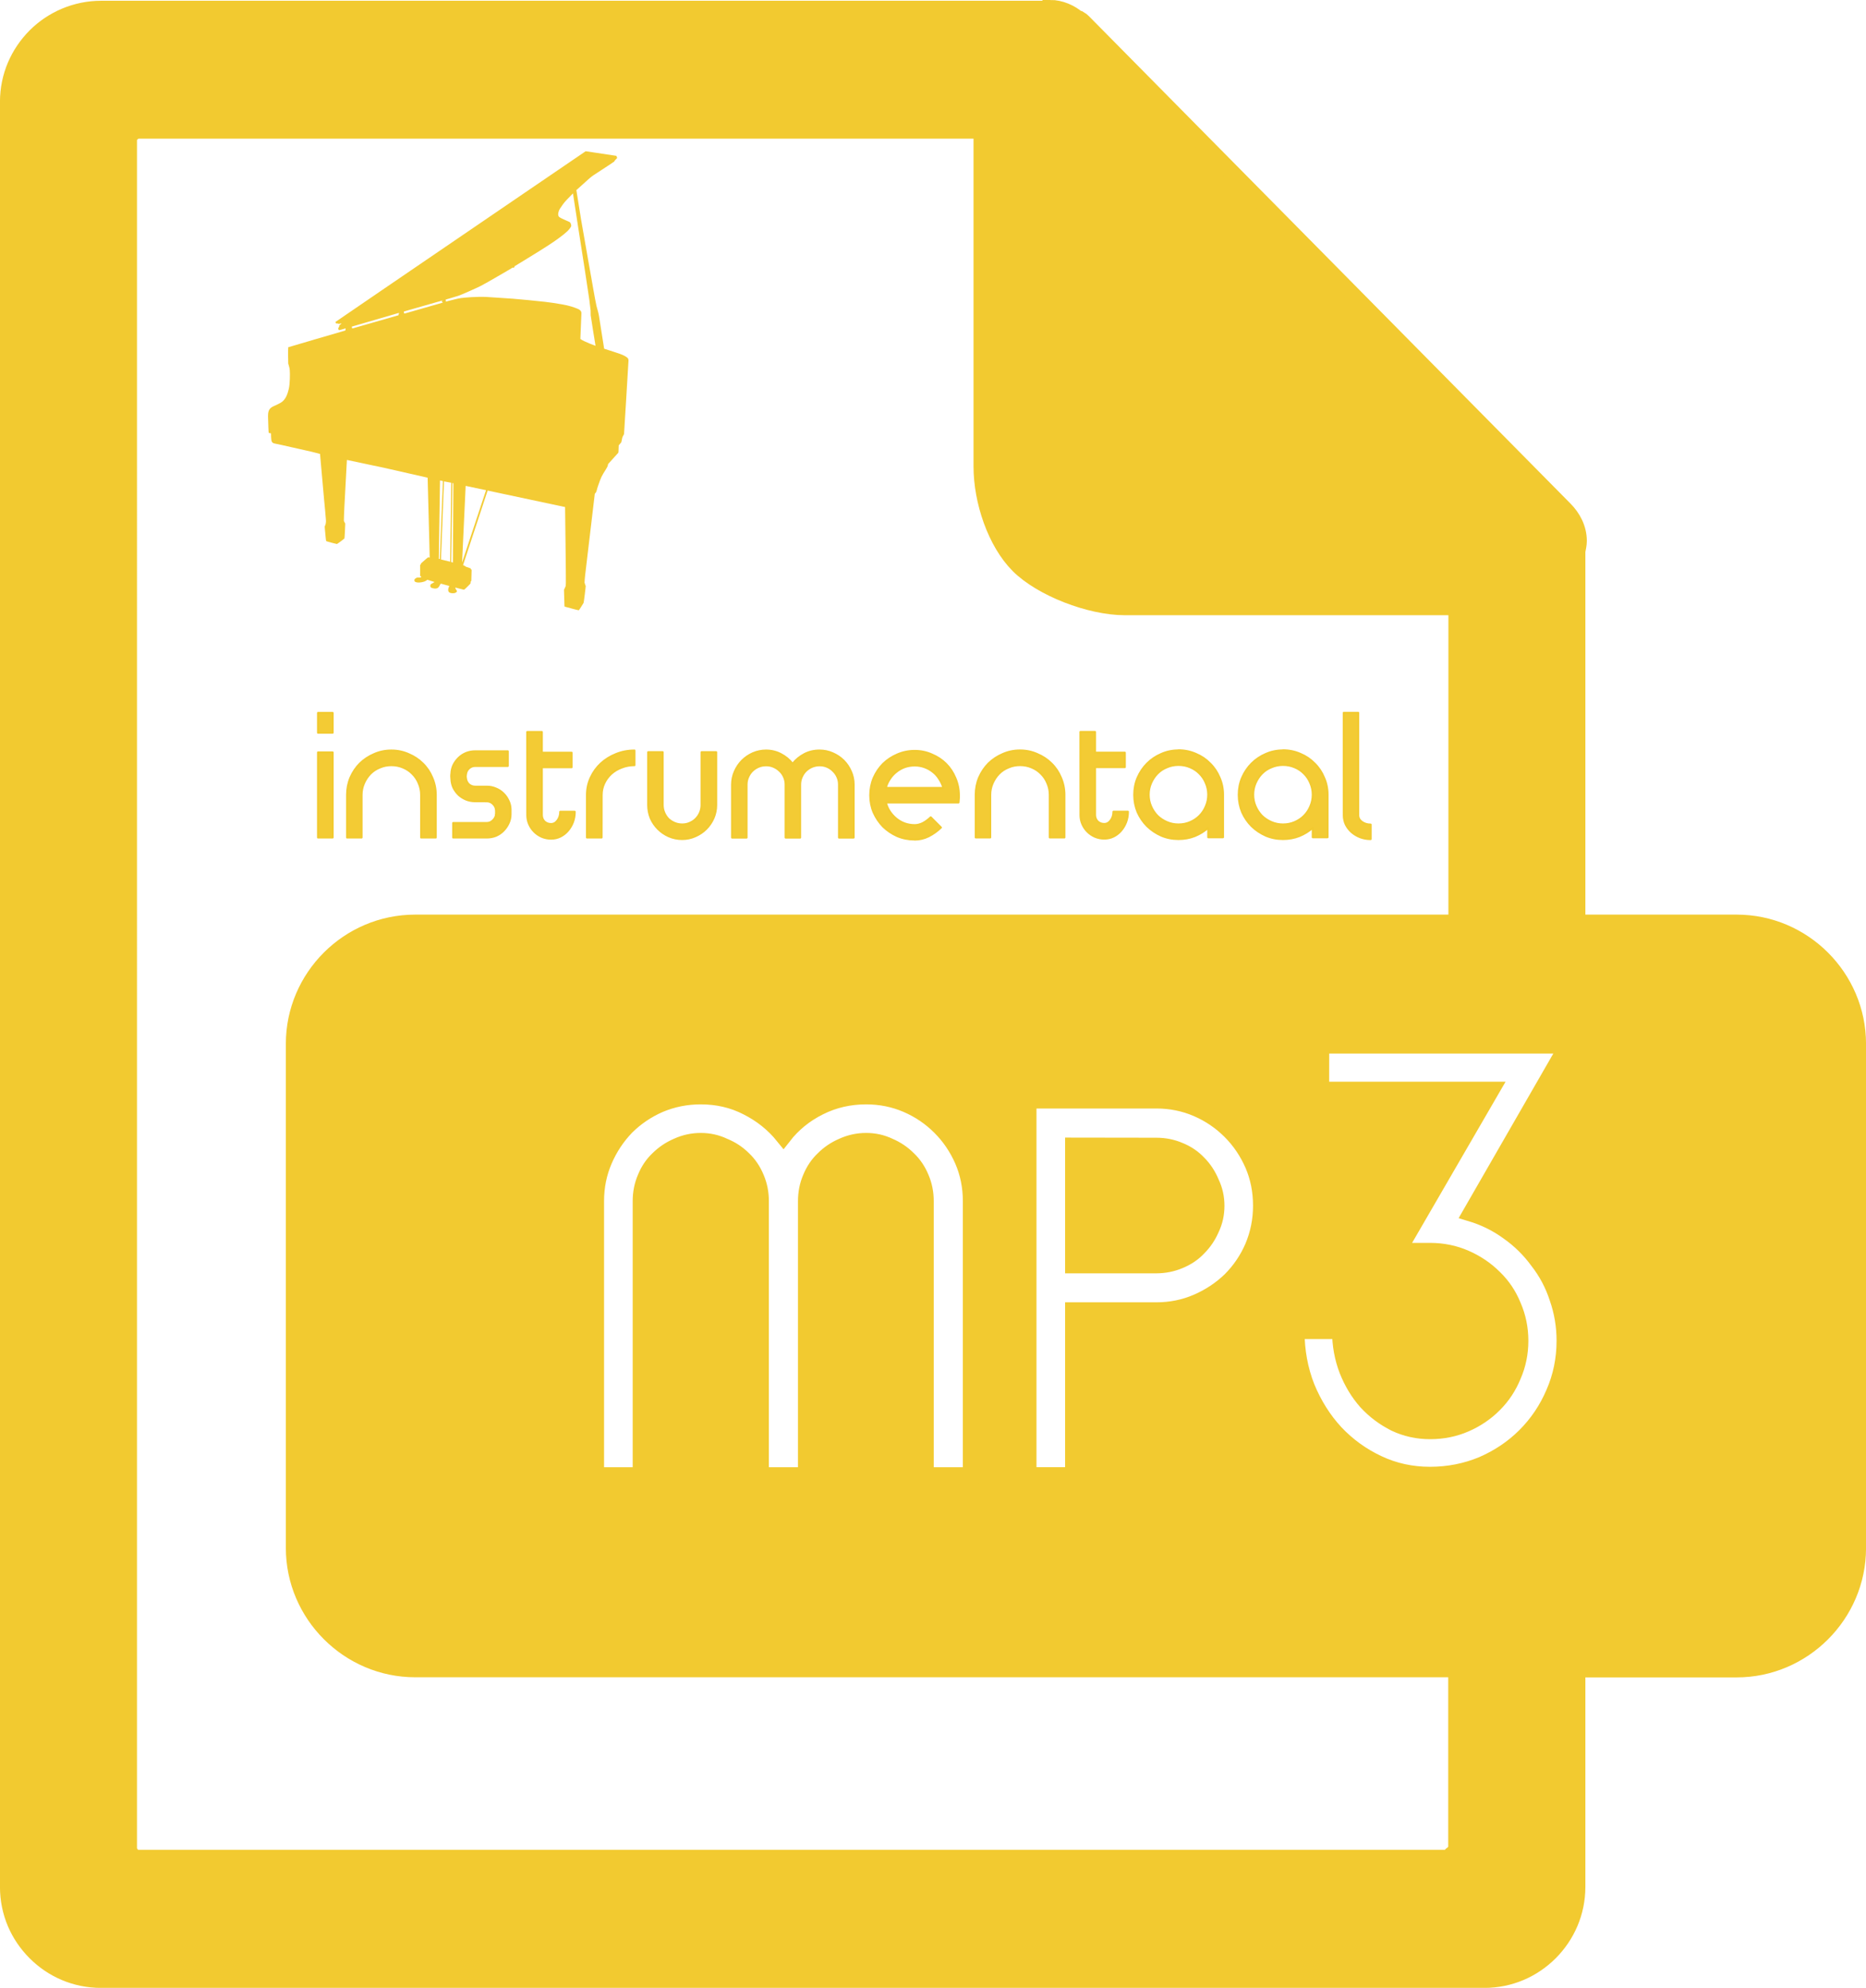 <?xml version="1.0" encoding="UTF-8" standalone="no"?>
<!-- Created with Inkscape (http://www.inkscape.org/) -->

<svg
   width="30.763mm"
   height="32.779mm"
   viewBox="0 0 30.763 32.779"
   version="1.1"
   id="svg1"
   xml:space="preserve"
   xmlns="http://www.w3.org/2000/svg"
   xmlns:svg="http://www.w3.org/2000/svg"><defs
     id="defs1" /><style
     type="text/css"
     id="style1">.st0{fill-rule:evenodd;clip-rule:evenodd;}</style><path
     id="path1"
     style="fill:#f2ca30;fill-opacity:1;stroke:#f2ca30;stroke-width:0.265;stroke-opacity:1"
     class="st0"
     d="m 17.312,0.132 c -0.037,0 -0.074,2.3e-4 -0.109,0.013 H 1.667 c -0.415,0 -0.804,0.169 -1.085,0.45 -0.278,0.28 -0.45,0.659 -0.45,1.085 V 31.112 c 0,0.426 0.169,0.804 0.45,1.085 0.28,0.28 0.659,0.45 1.085,0.45 H 24.469 c 0.426,0 0.804,-0.17 1.085,-0.45 0.278,-0.28 0.45,-0.659 0.45,-1.085 v -3.585 h 2.627 c 1.098,0 2,-0.902 2,-2 v -8.313 c 0,-1.098 -0.9,-2 -2,-2 h -2.627 V 9.091 c 0.011,-0.064 0.024,-0.111 0.024,-0.172 0,-0.206 -0.098,-0.389 -0.233,-0.524 l -7.935,-8.033 c -0.024,-0.024 -0.037,-0.034 -0.061,-0.048 h -0.024 c -0.122,-0.108 -0.294,-0.183 -0.463,-0.183 z M 2.286,2.154 H 16.182 v 5.538 c 0,0.572 0.23,1.254 0.608,1.632 0.378,0.378 1.178,0.688 1.752,0.688 h 5.469 v 5.202 H 6.845 c -1.101,0 -2,0.9 -2,1.998 v 8.313 c 0,1.101 0.905,2 2,2 H 24.008 v 2.953 c 0,0.034 -0.05,0.085 -0.087,0.109 -0.026,0.024 -0.024,0.048 -0.071,0.048 H 2.283 c -0.034,0 -0.085,-0.011 -0.109,-0.048 -0.024,-0.024 -0.048,-0.071 -0.048,-0.109 V 2.313 c 0,-0.05 0.011,-0.085 0.051,-0.111 0.024,-0.024 0.061,-0.048 0.109,-0.048 z M 21.781,17.24 h 4.056 l -1.592,2.768 c 0.226,0.068 0.432,0.169 0.618,0.305 0.192,0.135 0.355,0.296 0.491,0.483 0.141,0.181 0.249,0.383 0.322,0.609 0.079,0.226 0.118,0.46 0.118,0.703 0,0.305 -0.059,0.593 -0.178,0.864 -0.113,0.265 -0.271,0.5 -0.474,0.703 -0.198,0.198 -0.432,0.356 -0.703,0.474 -0.271,0.113 -0.559,0.17 -0.864,0.17 -0.305,0 -0.59,-0.062 -0.855,-0.187 -0.265,-0.124 -0.5,-0.293 -0.703,-0.508 -0.198,-0.214 -0.356,-0.466 -0.474,-0.753 -0.113,-0.288 -0.169,-0.596 -0.169,-0.923 h 0.719 c 0,0.231 0.04,0.449 0.119,0.652 0.079,0.198 0.183,0.369 0.313,0.516 0.135,0.147 0.293,0.265 0.474,0.356 0.181,0.085 0.373,0.127 0.576,0.127 0.209,0 0.403,-0.039 0.584,-0.118 0.181,-0.079 0.339,-0.186 0.474,-0.322 0.135,-0.135 0.24,-0.294 0.313,-0.474 0.079,-0.181 0.118,-0.372 0.118,-0.576 0,-0.203 -0.039,-0.395 -0.118,-0.576 -0.073,-0.181 -0.178,-0.336 -0.313,-0.466 -0.135,-0.135 -0.294,-0.242 -0.474,-0.321 -0.181,-0.079 -0.375,-0.119 -0.584,-0.119 h -0.525 l 1.541,-2.658 h -2.811 z m -10.228,0.838 c 0.277,0 0.531,0.059 0.762,0.178 0.237,0.119 0.437,0.279 0.601,0.482 0.158,-0.203 0.356,-0.364 0.593,-0.482 0.237,-0.119 0.494,-0.178 0.77,-0.178 0.237,0 0.46,0.045 0.669,0.135 0.209,0.09 0.392,0.215 0.55,0.373 0.158,0.158 0.282,0.342 0.373,0.55 0.09,0.209 0.135,0.432 0.135,0.669 v 4.521 h -0.745 v -4.521 c 0,-0.135 -0.025,-0.262 -0.076,-0.381 -0.051,-0.124 -0.122,-0.229 -0.212,-0.314 -0.09,-0.09 -0.195,-0.161 -0.313,-0.211 -0.119,-0.057 -0.245,-0.085 -0.381,-0.085 -0.135,0 -0.265,0.028 -0.39,0.085 -0.119,0.051 -0.223,0.121 -0.313,0.211 -0.09,0.085 -0.161,0.189 -0.212,0.314 -0.051,0.119 -0.076,0.245 -0.076,0.381 v 4.521 h -0.745 v -4.521 c 0,-0.135 -0.025,-0.262 -0.076,-0.381 -0.051,-0.124 -0.122,-0.229 -0.212,-0.314 -0.09,-0.09 -0.197,-0.161 -0.321,-0.211 -0.119,-0.057 -0.246,-0.085 -0.381,-0.085 -0.135,0 -0.265,0.028 -0.389,0.085 -0.119,0.051 -0.223,0.121 -0.314,0.211 -0.09,0.085 -0.161,0.189 -0.211,0.314 -0.051,0.119 -0.076,0.245 -0.076,0.381 v 4.521 H 9.826 v -4.521 c 0,-0.237 0.045,-0.46 0.135,-0.669 0.09,-0.209 0.212,-0.392 0.364,-0.55 0.158,-0.158 0.342,-0.282 0.55,-0.373 0.214,-0.09 0.44,-0.135 0.677,-0.135 z m 5.402,0.068 h 2.108 c 0.237,0 0.46,0.045 0.669,0.135 0.209,0.09 0.392,0.215 0.55,0.373 0.158,0.158 0.282,0.342 0.373,0.55 0.09,0.209 0.135,0.434 0.135,0.677 0,0.237 -0.045,0.463 -0.135,0.677 -0.09,0.209 -0.215,0.392 -0.373,0.55 -0.158,0.152 -0.342,0.274 -0.55,0.364 -0.209,0.09 -0.432,0.135 -0.669,0.135 h -1.371 v 2.718 h -0.737 z m 0.737,0.745 v 1.973 h 1.371 c 0.135,0 0.262,-0.026 0.381,-0.076 0.124,-0.051 0.229,-0.121 0.313,-0.211 0.09,-0.09 0.161,-0.195 0.212,-0.313 0.057,-0.119 0.085,-0.246 0.085,-0.381 0,-0.135 -0.028,-0.262 -0.085,-0.381 -0.051,-0.124 -0.122,-0.232 -0.212,-0.322 -0.085,-0.09 -0.189,-0.161 -0.313,-0.211 -0.119,-0.051 -0.245,-0.076 -0.381,-0.076 z" /><path
     d="m 5.243,12.407 h 0.241 v 1.403 h -0.241 z m 0,-0.651 h 0.241 v 0.326 h -0.241 z m 1.209,0.62 q 0.152,0 0.283,0.059 0.135,0.056 0.233,0.154 0.101,0.098 0.157,0.233 0.059,0.135 0.059,0.286 v 0.702 h -0.241 v -0.702 q 0,-0.101 -0.039,-0.191 -0.036,-0.09 -0.104,-0.157 -0.065,-0.067 -0.154,-0.104 -0.09,-0.039 -0.194,-0.039 -0.101,0 -0.191,0.039 -0.09,0.036 -0.157,0.104 -0.065,0.067 -0.104,0.157 -0.039,0.09 -0.039,0.191 v 0.702 h -0.239 v -0.702 q 0,-0.152 0.056,-0.286 0.059,-0.135 0.157,-0.233 0.101,-0.098 0.233,-0.154 0.132,-0.059 0.283,-0.059 z m 1.381,0.836 q -0.079,0 -0.149,-0.028 -0.067,-0.028 -0.121,-0.076 -0.053,-0.051 -0.087,-0.118 -0.031,-0.067 -0.034,-0.146 -0.003,-0.017 -0.003,-0.042 0,-0.028 0.003,-0.045 0.003,-0.076 0.034,-0.143 0.034,-0.067 0.087,-0.118 0.053,-0.051 0.121,-0.079 0.07,-0.028 0.149,-0.028 h 0.539 v 0.241 h -0.539 q -0.059,0 -0.104,0.042 -0.042,0.039 -0.048,0.101 -0.006,0.028 0,0.059 0.006,0.059 0.048,0.101 0.045,0.039 0.104,0.039 h 0.194 q 0.079,0 0.149,0.031 0.07,0.028 0.121,0.079 0.053,0.051 0.084,0.118 0.034,0.067 0.036,0.146 v 0.079 q 0,0.081 -0.034,0.152 -0.031,0.067 -0.084,0.121 -0.051,0.053 -0.123,0.084 -0.07,0.028 -0.152,0.028 h -0.553 v -0.239 h 0.553 q 0.056,0 0.095,-0.036 0.042,-0.036 0.056,-0.087 v -0.011 q 0,-0.006 0,-0.008 0.003,-0.006 0.003,-0.011 v -0.053 q -0.003,-0.065 -0.048,-0.107 -0.042,-0.045 -0.107,-0.045 z m 0.859,-1.142 h 0.241 v 0.342 h 0.491 v 0.239 h -0.491 v 0.788 q 0,0.062 0.042,0.107 0.045,0.042 0.109,0.042 0.065,0 0.107,-0.059 0.045,-0.059 0.045,-0.143 h 0.239 q 0,0.093 -0.031,0.174 -0.031,0.079 -0.084,0.14 -0.051,0.059 -0.123,0.095 -0.07,0.034 -0.152,0.034 -0.081,0 -0.154,-0.031 -0.07,-0.031 -0.123,-0.084 -0.053,-0.053 -0.084,-0.123 -0.031,-0.07 -0.031,-0.152 z m 1.226,1.74 h -0.241 v -0.702 q 0,-0.152 0.062,-0.286 0.062,-0.135 0.168,-0.233 0.107,-0.098 0.247,-0.154 0.143,-0.059 0.306,-0.059 v 0.241 q -0.112,0 -0.21,0.039 -0.098,0.036 -0.174,0.104 -0.073,0.067 -0.115,0.157 -0.042,0.09 -0.042,0.191 z m 1.33,0.025 q -0.118,0 -0.222,-0.045 -0.101,-0.045 -0.177,-0.121 -0.076,-0.076 -0.121,-0.177 -0.042,-0.104 -0.042,-0.219 v -0.87 h 0.239 v 0.87 q 0,0.067 0.025,0.126 0.025,0.059 0.067,0.104 0.045,0.042 0.104,0.067 0.059,0.025 0.126,0.025 0.067,0 0.123,-0.025 0.059,-0.025 0.101,-0.067 0.045,-0.045 0.07,-0.104 0.025,-0.059 0.025,-0.126 v -0.87 h 0.241 v 0.87 q 0,0.115 -0.045,0.219 -0.045,0.101 -0.121,0.177 -0.076,0.076 -0.18,0.121 -0.101,0.045 -0.216,0.045 z m 1.378,-1.459 q 0.135,0 0.247,0.059 0.115,0.059 0.194,0.16 0.081,-0.101 0.194,-0.16 0.112,-0.059 0.25,-0.059 0.115,0 0.216,0.045 0.104,0.045 0.18,0.121 0.076,0.076 0.121,0.18 0.045,0.101 0.045,0.216 v 0.873 h -0.241 v -0.873 q 0,-0.067 -0.025,-0.123 -0.025,-0.059 -0.07,-0.101 -0.042,-0.045 -0.101,-0.07 -0.056,-0.025 -0.123,-0.025 -0.067,0 -0.126,0.025 -0.059,0.025 -0.104,0.07 -0.042,0.042 -0.067,0.101 -0.025,0.056 -0.025,0.123 v 0.873 h -0.239 v -0.873 q 0,-0.067 -0.025,-0.123 -0.025,-0.059 -0.07,-0.101 -0.045,-0.045 -0.104,-0.07 -0.056,-0.025 -0.123,-0.025 -0.067,0 -0.126,0.025 -0.059,0.025 -0.104,0.07 -0.042,0.042 -0.067,0.101 -0.025,0.056 -0.025,0.123 v 0.873 h -0.239 v -0.873 q 0,-0.115 0.045,-0.216 0.045,-0.104 0.121,-0.18 0.076,-0.076 0.177,-0.121 0.104,-0.045 0.219,-0.045 z m 2.927,0.617 q -0.022,-0.079 -0.067,-0.146 -0.042,-0.07 -0.104,-0.118 -0.062,-0.051 -0.14,-0.079 -0.076,-0.028 -0.163,-0.028 -0.087,0 -0.166,0.028 -0.076,0.028 -0.138,0.079 -0.062,0.048 -0.107,0.118 -0.045,0.067 -0.065,0.146 z m -0.474,0.85 q -0.152,0 -0.286,-0.056 -0.132,-0.059 -0.233,-0.157 -0.098,-0.101 -0.157,-0.233 -0.056,-0.132 -0.056,-0.283 0,-0.152 0.056,-0.286 0.059,-0.135 0.157,-0.233 0.101,-0.098 0.233,-0.154 0.135,-0.059 0.286,-0.059 0.152,0 0.283,0.059 0.135,0.056 0.233,0.154 0.098,0.098 0.154,0.233 0.059,0.135 0.059,0.286 0,0.02 0,0.042 0,0.022 -0.006,0.076 h -1.198 q 0.02,0.081 0.065,0.149 0.045,0.067 0.107,0.118 0.062,0.051 0.138,0.079 0.079,0.028 0.166,0.028 0.067,0 0.135,-0.034 0.067,-0.036 0.129,-0.095 l 0.168,0.168 q -0.093,0.09 -0.205,0.146 -0.109,0.053 -0.227,0.053 z m 1.737,-1.468 q 0.152,0 0.283,0.059 0.135,0.056 0.233,0.154 0.101,0.098 0.157,0.233 0.059,0.135 0.059,0.286 v 0.702 h -0.241 v -0.702 q 0,-0.101 -0.039,-0.191 -0.036,-0.09 -0.104,-0.157 -0.065,-0.067 -0.154,-0.104 -0.09,-0.039 -0.194,-0.039 -0.101,0 -0.191,0.039 -0.09,0.036 -0.157,0.104 -0.065,0.067 -0.104,0.157 -0.039,0.09 -0.039,0.191 v 0.702 h -0.239 v -0.702 q 0,-0.152 0.056,-0.286 0.059,-0.135 0.157,-0.233 0.101,-0.098 0.233,-0.154 0.132,-0.059 0.283,-0.059 z m 0.996,-0.306 h 0.241 v 0.342 h 0.491 v 0.239 h -0.491 v 0.788 q 0,0.062 0.042,0.107 0.045,0.042 0.109,0.042 0.065,0 0.107,-0.059 0.045,-0.059 0.045,-0.143 h 0.239 q 0,0.093 -0.031,0.174 -0.031,0.079 -0.084,0.14 -0.051,0.059 -0.123,0.095 -0.07,0.034 -0.152,0.034 -0.081,0 -0.154,-0.031 -0.07,-0.031 -0.123,-0.084 -0.053,-0.053 -0.084,-0.123 -0.031,-0.07 -0.031,-0.152 z m 1.616,0.303 q 0.152,0 0.286,0.059 0.135,0.056 0.233,0.157 0.101,0.098 0.157,0.233 0.059,0.132 0.059,0.283 v 0.702 h -0.244 v -0.157 q -0.098,0.087 -0.224,0.138 -0.123,0.048 -0.267,0.048 -0.152,0 -0.283,-0.056 -0.132,-0.059 -0.233,-0.157 -0.098,-0.098 -0.157,-0.23 -0.056,-0.135 -0.056,-0.286 0,-0.152 0.056,-0.283 0.059,-0.135 0.157,-0.233 0.101,-0.101 0.233,-0.157 0.132,-0.059 0.283,-0.059 z m 0,0.241 q -0.101,0 -0.191,0.039 -0.09,0.036 -0.157,0.104 -0.065,0.067 -0.104,0.157 -0.039,0.09 -0.039,0.191 0,0.101 0.039,0.191 0.039,0.09 0.104,0.157 0.067,0.065 0.157,0.104 0.09,0.039 0.191,0.039 0.104,0 0.194,-0.039 0.09,-0.039 0.154,-0.104 0.067,-0.067 0.104,-0.157 0.039,-0.09 0.039,-0.191 0,-0.101 -0.039,-0.191 -0.036,-0.09 -0.104,-0.157 -0.065,-0.067 -0.154,-0.104 -0.09,-0.039 -0.194,-0.039 z m 1.723,-0.241 q 0.152,0 0.286,0.059 0.135,0.056 0.233,0.157 0.101,0.098 0.157,0.233 0.059,0.132 0.059,0.283 v 0.702 h -0.244 v -0.157 q -0.098,0.087 -0.224,0.138 -0.123,0.048 -0.267,0.048 -0.152,0 -0.283,-0.056 -0.132,-0.059 -0.233,-0.157 -0.098,-0.098 -0.157,-0.23 -0.056,-0.135 -0.056,-0.286 0,-0.152 0.056,-0.283 0.059,-0.135 0.157,-0.233 0.101,-0.101 0.233,-0.157 0.132,-0.059 0.283,-0.059 z m 0,0.241 q -0.101,0 -0.191,0.039 -0.09,0.036 -0.157,0.104 -0.065,0.067 -0.104,0.157 -0.039,0.09 -0.039,0.191 0,0.101 0.039,0.191 0.039,0.09 0.104,0.157 0.067,0.065 0.157,0.104 0.09,0.039 0.191,0.039 0.104,0 0.194,-0.039 0.09,-0.039 0.154,-0.104 0.067,-0.067 0.104,-0.157 0.039,-0.09 0.039,-0.191 0,-0.101 -0.039,-0.191 -0.036,-0.09 -0.104,-0.157 -0.065,-0.067 -0.154,-0.104 -0.09,-0.039 -0.194,-0.039 z m 1.002,-0.859 h 0.239 v 1.689 q 0,0.065 0.059,0.109 0.062,0.045 0.146,0.045 v 0.239 q -0.093,0 -0.174,-0.031 -0.079,-0.031 -0.14,-0.084 -0.059,-0.053 -0.095,-0.123 -0.034,-0.073 -0.034,-0.154 z"
     id="text1"
     style="font-weight:bold;font-size:2.806px;font-family:TimeBurner;-inkscape-font-specification:'TimeBurner, Bold';fill:#f2ca30;fill-opacity:0.98;stroke:#f2ca30;stroke-width:0.033;stroke-linecap:round;stroke-linejoin:round"
     aria-label="instrumentaal" /><path
     d="m 10.346,5.901 c -0.022,-0.018 -0.065,-0.045 -0.129,-0.067 -0.063,-0.022 -0.257,-0.084 -0.257,-0.084 0,0 -0.082,-0.512 -0.086,-0.545 C 9.87,5.173 9.84,5.069 9.834,5.047 9.828,5.025 9.794,4.843 9.784,4.783 9.775,4.722 9.715,4.399 9.703,4.326 9.691,4.253 9.595,3.709 9.58,3.622 9.566,3.535 9.502,3.135 9.502,3.135 c 0,0 0.17,-0.154 0.202,-0.182 0.031,-0.028 0.058,-0.049 0.078,-0.062 0.02,-0.013 0.194,-0.126 0.234,-0.153 0.04,-0.027 0.105,-0.069 0.109,-0.073 0.005,-0.004 0.005,-0.014 0.016,-0.024 0.011,-0.01 0.034,-0.036 0.034,-0.036 l -0.013,-0.035 c 0,0 -0.298,-0.046 -0.352,-0.053 -0.054,-0.007 -0.155,-0.023 -0.155,-0.023 L 8.662,3.171 6.283,4.794 5.53,5.309 c 0,0 0.006,0.024 0.012,0.025 0.006,0.001 0.036,-0.003 0.043,0.008 0.008,-0.001 0.018,-0.006 0.024,-0.007 0.006,-0.001 0.023,0 0.023,0 0,0 -0.036,0.027 -0.038,0.029 -0.002,0.003 0.001,0.017 -0.005,0.027 -0.006,0.01 -0.014,0.018 -0.013,0.025 0.001,0.007 0.006,0.027 0.012,0.028 0.006,0.002 0.108,-0.029 0.108,-0.029 0,0 0.005,0.003 0.001,0.014 -0.002,0.007 -0.004,0.021 -0.004,0.021 0,0 -0.934,0.272 -0.941,0.276 -0.004,0.022 -0.002,0.26 0,0.27 0.002,0.01 0.023,0.067 0.025,0.107 0.005,0.057 0.004,0.234 -0.017,0.314 -0.02,0.08 -0.049,0.176 -0.134,0.225 -0.085,0.049 -0.149,0.06 -0.18,0.104 -0.031,0.043 -0.028,0.104 -0.026,0.161 0.001,0.057 0.007,0.227 0.01,0.231 0.002,0.004 0.038,0.004 0.038,0.01 0,0.006 0,0.114 0.013,0.134 0.013,0.021 0.018,0.027 0.074,0.037 0.057,0.01 0.426,0.096 0.498,0.111 0.07,0.014 0.223,0.055 0.223,0.055 0,0 0.064,0.718 0.067,0.753 0.004,0.036 0.03,0.311 0.031,0.346 0.001,0.035 -0.006,0.067 -0.014,0.081 -0.008,0.014 -0.007,0.022 -0.006,0.035 0.001,0.012 0.019,0.217 0.023,0.222 0.004,0.006 0.172,0.048 0.176,0.049 0.005,0.001 0.118,-0.083 0.124,-0.09 0.006,-0.007 0.015,-0.237 0.015,-0.245 0,-0.008 -0.022,-0.036 -0.023,-0.05 -0.001,-0.014 0.005,-0.158 0.008,-0.218 0.004,-0.06 0.042,-0.784 0.042,-0.784 0,0 0.572,0.121 0.623,0.132 0.061,0.013 0.708,0.161 0.708,0.161 0,0 0.02,0.798 0.022,0.84 0.001,0.042 0.012,0.479 0.012,0.479 0,0 -0.019,-0.007 -0.025,-0.006 -0.006,0.001 -0.114,0.095 -0.117,0.099 -0.002,0.004 -0.001,0.01 -0.002,0.013 -0.001,0.003 -0.013,0.011 -0.014,0.014 -0.001,0.003 -0.001,0.178 0,0.182 0.001,0.004 0.017,0.003 0.017,0.006 0,0.003 -0.001,0.015 -0.001,0.015 0,0 -0.027,0.007 -0.048,0.004 -0.022,-0.003 -0.06,0.019 -0.062,0.039 -0.002,0.019 0.002,0.035 0.044,0.042 0.042,0.007 0.102,-0.007 0.126,-0.017 0.024,-0.01 0.044,-0.027 0.044,-0.027 L 7.164,9.597 c 0,0 -0.048,0.028 -0.06,0.036 -0.012,0.008 -0.019,0.049 0.011,0.06 0.03,0.011 0.065,0.018 0.094,0.006 0.029,-0.013 0.041,-0.05 0.047,-0.06 0.006,-0.01 0.013,-0.015 0.013,-0.015 l 0.139,0.039 c 0,0 -0.016,0.029 -0.018,0.049 -0.002,0.022 -0.006,0.062 0.054,0.069 0.06,0.007 0.08,-0.014 0.088,-0.025 0.007,-0.011 -0.017,-0.041 -0.023,-0.05 -0.006,-0.01 0.001,-0.017 0.001,-0.017 0,0 0.133,0.036 0.141,0.035 0.007,-0.001 0.106,-0.099 0.107,-0.105 0.001,-0.006 0,-0.027 0.001,-0.029 0.001,-0.003 0.011,-0.008 0.011,-0.014 0,-0.006 0.006,-0.171 0.005,-0.178 -0.001,-0.007 -0.007,-0.008 -0.012,-0.01 -0.005,-0.001 0,-0.013 -0.002,-0.015 -0.002,-0.003 -0.078,-0.027 -0.078,-0.027 0,0 -0.024,-0.018 -0.033,-0.021 -0.01,-0.003 -0.016,-0.007 -0.016,-0.007 L 8.039,8.089 9.316,8.361 c 0,0 0.016,1.233 0.013,1.252 -0.003,0.018 -0.001,0.048 -0.005,0.056 -0.004,0.008 -0.026,0.055 -0.026,0.057 0,0.003 0.007,0.262 0.008,0.272 0.006,0.006 0.007,0.007 0.014,0.008 0.007,0.001 0.215,0.06 0.222,0.057 0.007,-0.003 0.076,-0.116 0.079,-0.122 0.004,-0.006 0.037,-0.272 0.035,-0.277 -0.002,-0.006 -0.018,-0.049 -0.019,-0.057 -0.001,-0.008 0.006,-0.095 0.01,-0.125 0.004,-0.029 0.157,-1.324 0.157,-1.324 0,0 -0.001,-0.01 0.003,-0.017 0.005,-0.007 0.023,-0.022 0.028,-0.046 0.005,-0.024 0.019,-0.069 0.03,-0.099 0.011,-0.031 0.037,-0.116 0.08,-0.186 0.043,-0.07 0.062,-0.098 0.071,-0.119 0.008,-0.021 0.006,-0.034 0.011,-0.041 0.005,-0.007 0.163,-0.179 0.167,-0.185 0.004,-0.006 0.004,-0.112 0.006,-0.119 0.002,-0.007 0.036,-0.042 0.041,-0.05 0.005,-0.008 0.013,-0.059 0.018,-0.078 0.005,-0.02 0.026,-0.05 0.029,-0.06 0.002,-0.01 0.073,-1.203 0.073,-1.203 0,0 0.006,-0.035 -0.016,-0.053 z M 6.574,5.18 c -0.007,0.008 -0.004,0.018 -0.004,0.018 L 5.814,5.415 5.801,5.411 c 0,0 0.006,-0.01 -0.002,-0.025 L 6.575,5.16 c 0,0 0.006,0.011 -0.001,0.02 z m 0.101,-0.011 -0.018,-0.006 c 0,0 0.008,-0.014 0,-0.026 0.015,-0.004 0.636,-0.182 0.636,-0.182 0,0 4.265e-4,0.007 -0.004,0.009 -0.016,0.01 -0.004,0.019 0.009,0.017 0.001,0.005 0.002,0.009 0.002,0.009 z m 0.575,4.049 -0.016,-0.003 0.02,-1.292 0.048,0.01 z m 0.02,0.007 0.05,-1.287 0.119,0.022 -0.018,1.302 z m 0.197,0.05 -0.029,-0.007 0.02,-1.303 0.016,0.004 z m 0.151,0 0.059,-1.263 0.336,0.071 z M 9.568,5.587 c 0.002,-0.045 0.016,-0.398 0.017,-0.414 0.001,-0.017 0.003,-0.053 -0.059,-0.08 C 9.465,5.067 9.382,5.039 9.266,5.019 9.149,4.999 9.08,4.988 8.984,4.977 8.888,4.966 8.54,4.931 8.449,4.925 8.357,4.92 8.076,4.899 8.007,4.896 c -0.07,-0.003 -0.17,0 -0.24,0.004 -0.07,0.004 -0.128,0.011 -0.169,0.015 -0.041,0.004 -0.249,0.059 -0.249,0.059 0,0 0.006,-0.013 -0.002,-0.034 0,0 0.161,-0.046 0.211,-0.063 C 7.608,4.861 7.858,4.749 7.925,4.715 7.992,4.682 8.314,4.494 8.374,4.459 c 0.06,-0.035 0.08,-0.048 0.08,-0.048 0,0 0.003,0.01 0.019,0.001 0.016,-0.008 0.008,-0.02 0.008,-0.02 0,0 0.34,-0.207 0.404,-0.248 C 8.951,4.105 9.122,3.993 9.179,3.951 9.237,3.909 9.343,3.832 9.383,3.781 9.424,3.731 9.418,3.724 9.416,3.71 9.414,3.696 9.406,3.671 9.392,3.662 9.377,3.654 9.25,3.601 9.229,3.585 9.207,3.57 9.207,3.56 9.203,3.546 9.2,3.532 9.202,3.486 9.236,3.434 c 0.034,-0.052 0.066,-0.097 0.107,-0.139 0.041,-0.042 0.103,-0.106 0.103,-0.106 0,0 0.081,0.528 0.088,0.573 0.007,0.045 0.099,0.627 0.104,0.667 0.006,0.039 0.071,0.463 0.077,0.51 0.006,0.046 0.02,0.167 0.022,0.183 0.001,0.017 0,0.059 0.001,0.077 0.001,0.018 0.08,0.503 0.08,0.503 0,0 -0.19,-0.067 -0.25,-0.113 z"
     id="path1-2"
     style="overflow:hidden;fill:#f2ca30;fill-opacity:0.98;stroke-width:0.007" /></svg>
